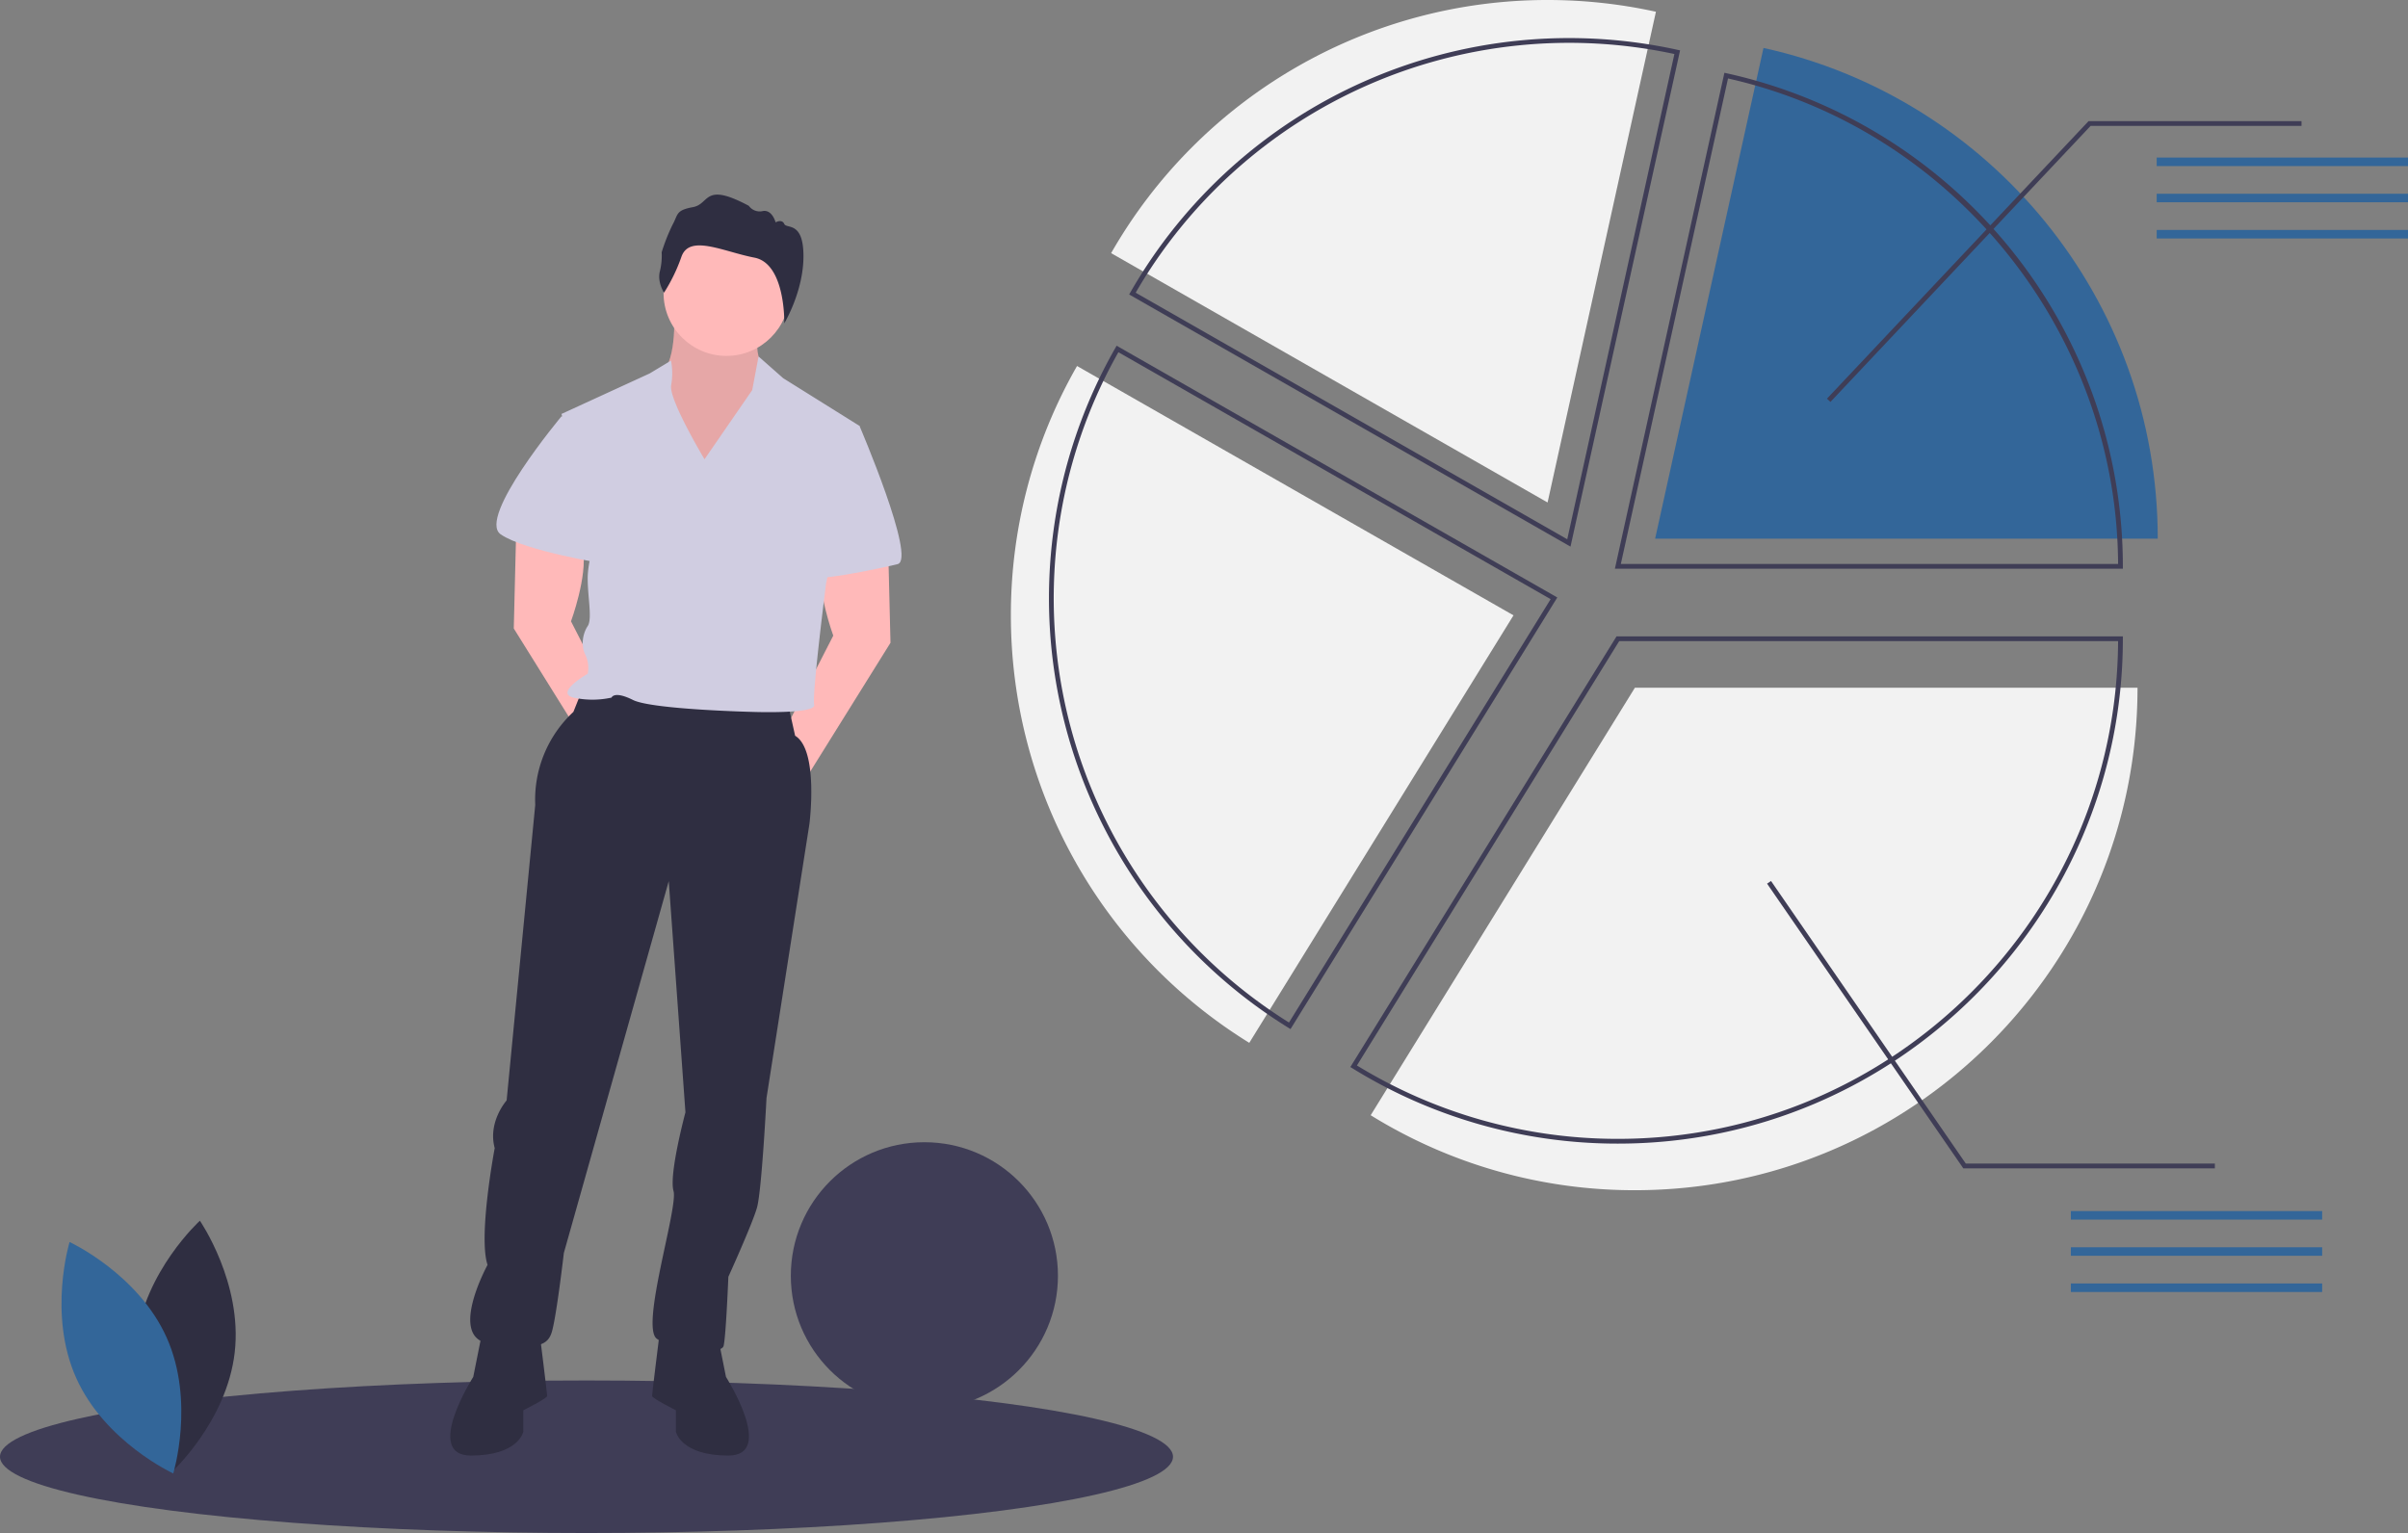 <svg id="baba1a6e-b9a0-45cd-92f7-13efe2c0b468" data-name="Layer 1" xmlns="http://www.w3.org/2000/svg" width="1010" height="643.175" viewBox="0 0 1010 643.175"><rect x="0" y="0" width="1010" height="643.175" fill="#808080" stroke="none"/><title>segment_analysis</title><ellipse cx="246" cy="611.175" rx="246" ry="32" fill="#3f3d56"/><path d="M991.552,416.946H780.735L669.913,596.302A209.812,209.812,0,0,0,780.735,627.763C897.166,627.763,991.552,533.377,991.552,416.946Z" transform="translate(-95 -128.412)" fill="#f2f2f2"/><circle cx="387.72" cy="535.235" r="56.018" fill="#3f3d56"/><path d="M377.5,256.088s2,20-4,28,15,58,15,58l30-56s-10-6-4-23Z" transform="translate(-95 -128.412)" fill="#ffb9b9"/><path d="M377.5,256.088s2,20-4,28,15,58,15,58l30-56s-10-6-4-23Z" transform="translate(-95 -128.412)" opacity="0.1"/><path d="M467.5,357.088l1,41-38,61-7-23,21-41s-7-19-5-30S467.5,357.088,467.5,357.088Z" transform="translate(-95 -128.412)" fill="#ffb9b9"/><path d="M311.5,351.088l-1,41,38,61,7-23-21-41s7-19,5-30S311.5,351.088,311.5,351.088Z" transform="translate(-95 -128.412)" fill="#ffb9b9"/><path d="M339.5,417.088l-4,10a50.242,50.242,0,0,0-16,39l-12,124s-8,9-5,20c0,0-7,37-3,49,0,0-17,31,1,33s24,2,26-5,5-33,5-33l44-156,7,97s-7,26-5,33-14,57-7,62,27,7,28,3,2-29,2-29,10-22,12-29,4-46,4-46l18-115s4-31-6-37l-4-18Z" transform="translate(-95 -128.412)" fill="#2f2e41"/><path d="M297.5,686.088l-4,20s-21,33-1,33,22-10,22-10v-9s10-5,10-6-3-25-3-25Z" transform="translate(-95 -128.412)" fill="#2f2e41"/><path d="M395.5,686.088l4,20s21,33,1,33-22-10-22-10v-9s-10-5-10-6,3-25,3-25Z" transform="translate(-95 -128.412)" fill="#2f2e41"/><circle cx="304.703" cy="122.936" r="26.383" fill="#ffb9b9"/><path d="M390.5,321.088s-15-25-14-31a28.738,28.738,0,0,0-.048-10.39L367.5,285.088l-37,17,15,50s-4,11-4,19,2,17,0,20-3,8-1,12a12.694,12.694,0,0,1,1,8s-14,8-6,10a37.163,37.163,0,0,0,16,0s1-3,9,1,50,5,50,5,27,1,26-3,5-51,5-51l14-66-32-20-10.336-9.125L410.5,292.088Z" transform="translate(-95 -128.412)" fill="#d0cde1"/><path d="M337.5,303.088h-7s-35.5,42.5-25.5,49.5,44.5,12.5,44.5,12.5S346.5,303.088,337.5,303.088Z" transform="translate(-95 -128.412)" fill="#d0cde1"/><path d="M446.5,307.088h9s24,56,16,58-37,8-37,5S446.5,307.088,446.5,307.088Z" transform="translate(-95 -128.412)" fill="#d0cde1"/><path d="M373.52,251.207s-2.863-4.294-1.762-8.918a27.028,27.028,0,0,0,.771-8.037,79.548,79.548,0,0,1,4.624-11.67c2.312-4.184,1.211-5.945,8.477-7.266s4.294-10.789,23.451-.55a5.618,5.618,0,0,0,5.835,2.202c3.963-.771,5.395,4.734,5.395,4.734s2.642-1.541,3.633.661S432,221.04,432,235.903s-8.04,28.14-8.04,28.14.589-25.001-12.512-27.534-27.194-9.909-30.607-.44A72.179,72.179,0,0,1,373.52,251.207Z" transform="translate(-95 -128.412)" fill="#2f2e41"/><path d="M773.589,608.218a211.31,211.31,0,0,1-111.349-31.61l-.85-.526.525-.85L773.031,395.4h212.374v1C985.405,513.197,890.385,608.218,773.589,608.218ZM664.144,575.43a209.313,209.313,0,0,0,109.445,30.787c115.361,0,209.276-93.579,209.814-208.817H774.146Z" transform="translate(-95 -128.412)" fill="#3f3d56"/><path d="M519,386.574a210.67,210.67,0,0,0,99.995,179.357L729.817,386.574,546.749,281.964A209.846,209.846,0,0,0,519,386.574Z" transform="translate(-95 -128.412)" fill="#f2f2f2"/><path d="M636.292,560.161l-.851-.526A211.917,211.917,0,0,1,562.854,274.32l.497-.867,184.834,105.619ZM564.095,276.182A209.919,209.919,0,0,0,635.645,557.405l109.751-177.623Z" transform="translate(-95 -128.412)" fill="#3f3d56"/><path d="M834.668,148.526,789.221,354.415h210.817C1000.038,253.589,929.252,169.31,834.668,148.526Z" transform="translate(-95 -128.412)" fill="#336699"/><path d="M985.405,367.028H772.344l45.931-208.081.976.214A211.883,211.883,0,0,1,985.405,366.028Zm-210.571-2H983.403c-.47-97.03-69.07-182.44-163.607-203.696Z" transform="translate(-95 -128.412)" fill="#3f3d56"/><path d="M744.11,128.412A210.737,210.737,0,0,0,561.042,234.619L744.11,339.229,789.557,133.34A211.54,211.54,0,0,0,744.11,128.412Z" transform="translate(-95 -128.412)" fill="#f2f2f2"/><path d="M753.727,357.744,568.609,251.963l.498-.869A212.066,212.066,0,0,1,798.705,149.336l.978.215ZM571.342,251.221,752.359,354.659l44.938-203.583A210.066,210.066,0,0,0,571.342,251.221Z" transform="translate(-95 -128.412)" fill="#3f3d56"/><polygon points="767.752 168.625 766.297 167.253 876.021 50.811 965.335 50.811 965.335 52.811 876.885 52.811 767.752 168.625" fill="#3f3d56"/><rect x="904.591" y="66.104" width="105.409" height="3.573" fill="#336699"/><rect x="904.591" y="81.29" width="105.409" height="3.573" fill="#336699"/><rect x="904.591" y="96.476" width="105.409" height="3.573" fill="#336699"/><rect x="868.591" y="508.104" width="105.409" height="3.573" fill="#336699"/><rect x="868.591" y="523.29" width="105.409" height="3.573" fill="#336699"/><rect x="868.591" y="538.476" width="105.409" height="3.573" fill="#336699"/><polygon points="929 490.176 823.475 490.176 823.177 489.743 741.177 370.743 742.823 369.608 824.525 488.176 929 488.176 929 490.176" fill="#3f3d56"/><path d="M152.162,691.062c-3.331,29.19,14.614,55.21,14.614,55.21s23.346-21.307,26.678-50.498-14.614-55.21-14.614-55.21S155.493,661.872,152.162,691.062Z" transform="translate(-95 -128.412)" fill="#2f2e41"/><path d="M164.889,689.556c12.007,26.814,2.776,57.044,2.776,57.044s-28.699-13.245-40.706-40.059-2.776-57.044-2.776-57.044S152.881,662.742,164.889,689.556Z" transform="translate(-95 -128.412)" fill="#336699"/></svg>
